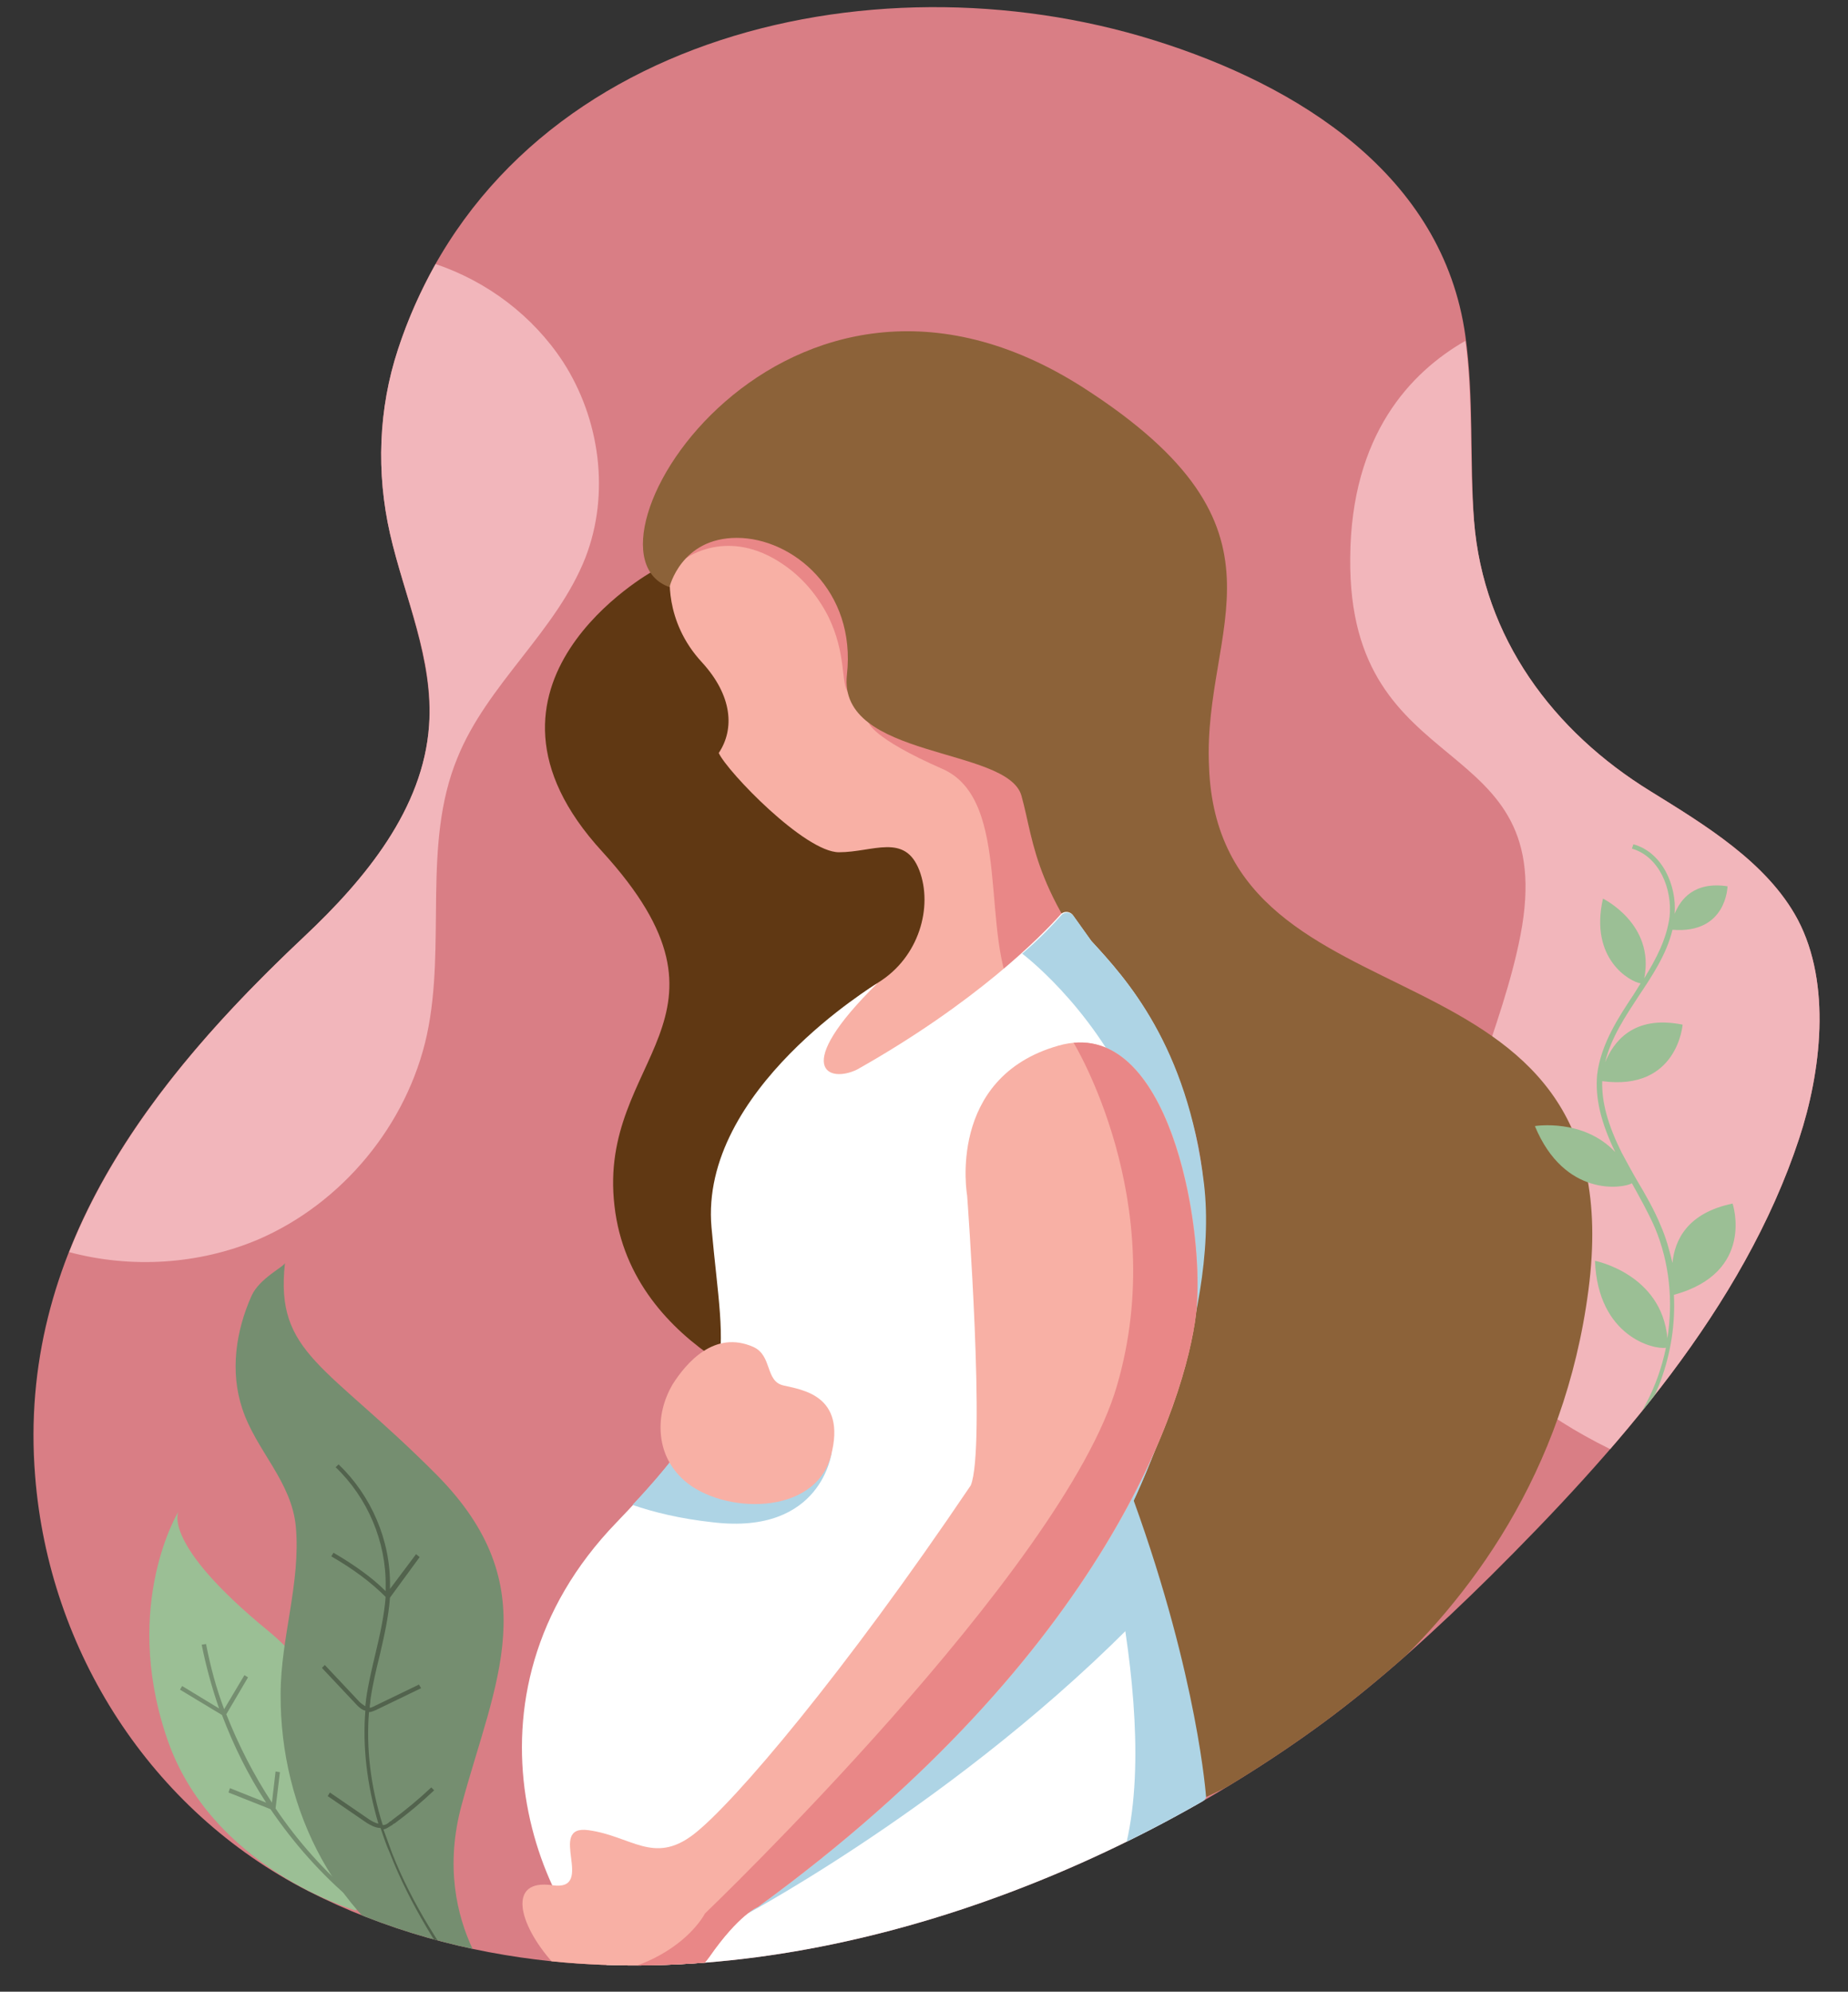 <svg xmlns="http://www.w3.org/2000/svg" xmlns:xlink="http://www.w3.org/1999/xlink" version="1.1" style="enable-background:new 0 0 414 310.4;" xml:space="preserve" width="255.19" height="274.952"><rect width="100%" height="100%" fill="#333333" stroke="none"/><rect id="backgroundrect" width="100%" height="100%" x="0" y="0" fill="none" stroke="none" style="" class=""/>
<style type="text/css">
	.st0{fill:#391540;}
	.st1{clip-path:url(#SVGID_1_);fill:#D97E85;}
	.st2{clip-path:url(#SVGID_1_);fill:#F2B6BB;}
	.st3{clip-path:url(#SVGID_1_);fill:#603813;}
	.st4{clip-path:url(#SVGID_1_);fill:#F8B0A5;}
	.st5{clip-path:url(#SVGID_1_);fill:#E98787;}
	.st6{clip-path:url(#SVGID_1_);fill:#8C6239;}
	.st7{clip-path:url(#SVGID_1_);fill:#FFFFFF;}
	.st8{clip-path:url(#SVGID_1_);fill:#AED4E5;}
	.st9{clip-path:url(#SVGID_1_);}
	.st10{fill:#9BBF95;}
	.st11{fill:#758E70;}
	.st12{fill:#52634D;}
</style>

<g class="currentLayer" style=""><title>Layer 1</title><g id="svg_1" class="">
	<defs transform="translate(-79.048,-19.048) ">
		<path id="SVGID_3_" d="M155.2,289.8c-11.6-1.2-23-4.3-33.6-9.7c-21.7-11.1-35.8-33.1-37.7-57.3c-2.5-31,16-54.6,37.2-74.5    c8.4-7.9,16.4-17.6,17.2-29.1c0.6-9.2-3.4-17.7-5.4-26.5c-1.9-8.4-1.6-17.2,1.1-25.4c14.1-43,65-55,104.4-42.7    c19.9,6.2,39.9,18.6,43,40.8c1.2,8.5,0.6,17.1,1.2,25.6c1.3,16.1,10.9,29,24.4,37.3c7.3,4.5,16.1,9.8,20.3,17.7    c4.7,8.9,3.2,21.1,0.2,30.2c-7.7,23.4-25.4,43.3-42.6,60.4c-7.3,7.2-15,14.3-23.3,20.4C232.8,278.1,192.4,293.6,155.2,289.8z"/>
	</defs>
	<clipPath id="SVGID_1_" transform="translate(-79.048,-19.048) ">
		<use xlink:href="#SVGID_3_" style="overflow:visible;" id="svg_2"/>
	</clipPath>
	<path class="st1" d="M76.152,270.752 c-11.6,-1.2 -23,-4.3 -33.6,-9.7 c-21.7,-11.1 -35.8,-33.1 -37.7,-57.3 c-2.5,-31 16,-54.6 37.2,-74.5 c8.4,-7.9 16.4,-17.6 17.2,-29.1 c0.6,-9.2 -3.4,-17.7 -5.4,-26.5 c-1.9,-8.4 -1.6,-17.2 1.1,-25.4 c14.1,-43 65,-55 104.4,-42.7 c19.9,6.2 39.9,18.6 43,40.8 c1.2,8.5 0.6,17.1 1.2,25.6 c1.3,16.1 10.9,29 24.4,37.3 c7.3,4.5 16.1,9.8 20.3,17.7 c4.7,8.9 3.2,21.1 0.2,30.2 c-7.7,23.4 -25.4,43.3 -42.6,60.4 c-7.3,7.2 -15,14.3 -23.3,20.4 C153.752,259.052 113.352,274.552 76.152,270.752 z" id="svg_3"/>
	<path class="st2" d="M60.152,36.452 c-2,3.6 -3.8,7.5 -5.2,11.8 c-2.7,8.2 -3,17 -1.1,25.4 c2,8.8 6.1,17.3 5.4,26.5 c-0.8,11.5 -8.8,21.2 -17.2,29.1 c-13.5,12.7 -25.9,26.9 -32.5,43.6 c8.6,2.3 17.9,1.7 26,-1.7 c11.7,-5 20.7,-15.9 23.4,-28.3 c2.7,-12.6 -0.7,-26.3 4.2,-38.2 c4.1,-10.2 13.7,-17.5 17.7,-27.7 c3.4,-8.8 2,-19.1 -3.1,-27 C73.552,43.552 67.252,38.852 60.152,36.452 z" id="svg_4"/>
	<path class="st2" d="M248.252,126.952 c-4.2,-7.9 -12.9,-13.1 -20.3,-17.7 c-13.5,-8.3 -23.1,-21.2 -24.4,-37.3 c-0.7,-8.3 -0.1,-16.7 -1.2,-24.9 c-7.5,4.3 -15.8,12.9 -15.9,30 c-0.3,31.6 29.1,23.3 23.5,52.1 c-4.9,25.3 -26.7,51.6 12.4,70.9 c11.1,-12.8 20.9,-27.1 26.1,-42.9 C251.452,148.052 253.052,135.852 248.252,126.952 z" id="svg_5"/>
	<path class="st3" d="M90.152,78.852 c0,0 -28.2,15.6 -7,38.7 c21.1,23.1 -0.7,28.4 1.7,48.9 c2.3,20.5 26.4,27.1 26.4,27.1 l29.9,-61.8 l-15.7,-23.3 l-25.1,-21.7 C100.252,86.852 98.452,72.052 90.152,78.852 z" id="svg_6"/>
	<path class="st4" d="M92.552,79.052 c0,0 -1,6.6 4.4,12.4 c4.2,4.6 4.5,9.2 2.3,12.5 c1.2,2.6 11.9,13.7 16.6,13.7 c4.7,0 9.1,-2.7 11.1,2.5 c1.9,5 0,12 -5.7,15.5 c-5.7,3.5 -15.2,12.6 -18.7,18.7 c-3.5,6.2 48,-17.4 48.2,-22.9 c0.2,-5.5 -5.3,0.7 -4,-19.4 c1.3,-20 -28,-50.7 -28,-50.7 S95.652,60.552 92.552,79.052 z" id="svg_7"/>
	<path class="st5" d="M94.752,77.052 c0,0 5.8,-4.3 13.3,0.8 c2.7,1.8 4.8,4.3 6.3,7.2 c2.6,5.3 1.7,9.2 2.8,10.6 c2.2,2.6 17.1,-17.1 17.1,-17.1 l-32.8,-8.9 C101.352,69.652 93.252,73.752 94.752,77.052 z" id="svg_8"/>
	<path class="st5" d="M119.952,99.752 c0,0 0.4,2.1 10.2,6.4 c9.8,4.3 5,23.4 10.1,31.7 c5.1,8.4 17.9,-12.6 17.9,-12.6 L135.252,93.952 L119.952,99.752 z" id="svg_9"/>
	<path class="st6" d="M92.452,81.052 c0,0 1.6,-6.8 9.3,-6.8 c7.7,0 16.5,7.3 15.2,18.9 c-1.3,11.7 22.2,9.9 24.1,16.7 c1.9,6.8 1.5,13.7 15.3,29.7 c13.9,16.1 12.8,38.6 0,67.6 c0,0 6.9,23.1 10,41 c0,0 46.4,-19.4 53,-70.1 s-51.1,-33.9 -52.4,-72.3 c-0.9,-19.4 13.2,-32.6 -17.3,-52.2 C108.352,27.052 77.952,75.952 92.452,81.052 z" id="svg_10"/>
	<path class="st7" d="M121.152,135.752 c0,0 -24.6,14.7 -22.9,33.7 c1.7,19 4.6,22.3 -13.1,40.7 c-23.4,24.2 -10.7,55.5 1.8,63.7 c12.6,8.3 64.9,-2.5 79.4,-25.6 c0,0 -1.1,-16.4 -10,-41 c0,0 12.1,-24.9 9.8,-44 c-2.3,-19 -10.7,-28.2 -15.5,-33.4 l-2.5,-3.5 c-0.4,-0.6 -1.3,-0.6 -1.7,-0.1 c-2.7,3 -11.6,12.1 -28.1,21.4 C114.452,149.552 109.152,147.552 121.152,135.752 z" id="svg_11"/>
	<path class="st8" d="M166.252,163.352 c-2.3,-19 -10.7,-28.2 -15.5,-33.4 l-2.5,-3.5 c-0.4,-0.6 -1.3,-0.6 -1.7,-0.1 c-1,1.1 -2.7,3 -5.4,5.3 c0,0 0,0 0,0 c0,0 37,27.6 9.6,71.9 c0,0 11.7,39.6 2.5,57.3 c5.6,-3.7 10.3,-7.9 13.3,-12.7 c0,0 -1.1,-16.4 -10,-41 C156.452,207.352 168.552,182.352 166.252,163.352 z" id="svg_12"/>
	<path class="st8" d="M98.452,210.152 c15.1,1.8 16.4,-9.7 16.4,-9.7 l-18,-4.5 l-0.4,0.2 c-1.9,3.3 -4.7,6.9 -9.1,11.6 C90.252,208.752 93.852,209.652 98.452,210.152 z" id="svg_13"/>
	<path class="st8" d="M156.452,207.352 c0,0 2.7,-5.6 5.4,-13.6 c-5.7,0.9 -11.1,2.8 -11.1,2.8 l-47.5,67.6 c0,0 32.3,-17.3 57.3,-44.3 C159.452,215.952 158.052,211.752 156.452,207.352 z" id="svg_14"/>
	<path class="st4" d="M133.552,165.052 c0,0 -2.9,-16.3 12.6,-20.7 c15.4,-4.4 20.4,25.5 19,37.1 c-1.4,11.6 -12,46.5 -60.5,81.8 c0,0 -2.6,1 -6.7,6.9 c-4.1,5.9 -17,6 -21.7,0.7 c-4.7,-5.3 -6.2,-11.5 0,-10.6 c6.2,0.9 -0.9,-8.4 5,-7.6 s9,4.8 14.5,0.6 c5.6,-4.3 20.9,-22.4 38.3,-48.2 C136.152,200.052 133.552,165.052 133.552,165.052 z" id="svg_15"/>
	<path class="st4" d="M91.252,197.952 c-0.2,-2.4 0.4,-4.7 1.6,-6.8 c1.9,-3 5.8,-7.6 11.2,-5.2 c2.6,1.2 1.6,4.7 4.1,5.3 c2.5,0.6 8.8,1.3 6.6,9.7 c-2.2,8.4 -15,8.1 -20.3,3.4 C92.452,202.552 91.452,200.352 91.252,197.952 z" id="svg_16"/>
	<path class="st5" d="M165.152,181.452 c1.3,-11 -3.2,-38.8 -16.9,-37.5 l0,0 c0,0 13.4,21.9 6,47.3 c-7.3,25.4 -56.9,72.9 -56.9,72.9 s-4.1,8.2 -18.3,8.9 l0,0 c5.8,2.9 15.4,2.1 18.9,-2.9 c4.1,-5.9 6.7,-6.9 6.7,-6.9 C153.152,227.952 163.752,192.952 165.152,181.452 z" id="svg_17"/>
	<g class="st9" id="svg_18">
		<g id="svg_19">
			<g id="svg_20">
				<path class="st10" d="M49.152,263.752 c0,0 -20.2,-5.8 -26.2,-24.1 c-6.1,-18.3 1.7,-31 1.7,-31 s-2.5,4.3 12.4,16.5 C51.952,237.352 50.952,260.552 49.152,263.752 z" id="svg_21"/>
			</g>
			<path class="st11" d="M49.052,261.952 c-4.2,-3.6 -7.9,-7.7 -11,-12.3 l0.6,-5 l-0.6,-0.1 l-0.5,4.3 c-2.5,-3.8 -4.6,-7.9 -6.3,-12.2 l3,-5.1 l-0.5,-0.3 L30.952,235.952 c-1.1,-2.9 -1.9,-5.9 -2.5,-9 l-0.6,0.1 c0.6,3 1.4,5.9 2.4,8.8 l-5.1,-3.1 l-0.3,0.5 l5.8,3.5 c1.6,4.2 3.6,8.3 6.1,12.1 l-5,-2 l-0.2,0.6 l5.8,2.3 c3.2,4.7 7,9 11.4,12.7 L49.052,261.952 z" id="svg_22"/>
		</g>
		<g id="svg_23">
			<g id="svg_24">
				<path class="st11" d="M70.252,276.352 c0,0 -11.1,-10.3 -6.5,-27.2 c4.6,-17 11.8,-30.1 -3.4,-45.5 c-15.3,-15.4 -22.4,-16.7 -21,-29.3 c-0.1,0.5 -3.5,2.1 -4.6,4.5 c-2.2,4.9 -3,10.5 -1.3,15.6 c1.9,5.8 6.8,10 7.4,16.3 c0.7,7.7 -2.1,15.4 -2.1,23.1 c-0.1,16.1 7.8,31.7 22.4,39.1 C63.352,274.052 68.452,274.752 70.252,276.352 z" id="svg_25"/>
			</g>
			<path class="st12" d="M54.152,255.852 c-0.4,-1.1 -0.8,-2.2 -1.2,-3.3 c0.5,-0.1 0.8,-0.4 1.2,-0.6 c0.1,-0.1 0.2,-0.2 0.3,-0.2 c1.9,-1.4 3.7,-2.9 5.5,-4.6 l-0.4,-0.4 c-1.7,1.6 -3.5,3.1 -5.4,4.5 c-0.1,0.1 -0.2,0.2 -0.3,0.2 c-0.3,0.3 -0.6,0.5 -1,0.5 c-1.7,-5.4 -2.3,-10.7 -1.9,-15.6 c0.4,0 0.7,-0.2 1,-0.3 c0.1,0 0.1,-0.1 0.2,-0.1 l6,-2.9 l-0.3,-0.5 l-6,2.9 c-0.1,0 -0.1,0.1 -0.2,0.1 c-0.2,0.1 -0.4,0.2 -0.6,0.2 c0,-0.4 0.1,-0.7 0.1,-1.1 c0.3,-2.1 0.8,-4.2 1.3,-6.2 c0.6,-2.6 1.2,-5.2 1.4,-7.9 l4.1,-5.6 l-0.5,-0.4 l-3.6,4.8 c0,-0.1 0,-0.3 0,-0.4 c0.1,-6.3 -2.6,-12.5 -7.1,-16.8 l-0.4,0.4 c4.4,4.2 7,10.3 6.9,16.4 c0,0.2 0,0.5 0,0.7 c-1.9,-1.9 -4.3,-3.6 -7.2,-5.3 l-0.3,0.5 c3.1,1.8 5.5,3.6 7.5,5.6 c-0.2,2.6 -0.8,5.3 -1.4,7.8 c-0.5,2.1 -1,4.2 -1.3,6.3 c0,0.3 -0.1,0.7 -0.1,1 c-0.3,-0.2 -0.6,-0.4 -0.8,-0.6 l-4.8,-5.1 l-0.4,0.4 l4.8,5.1 c0.3,0.3 0.7,0.7 1.2,0.8 c-0.4,4.9 0.2,10.2 1.8,15.6 c-0.5,-0.1 -1,-0.4 -1.3,-0.6 l-5.4,-3.7 l-0.3,0.5 l5.4,3.7 c0.5,0.3 1.2,0.7 1.9,0.7 c0.4,1.2 0.8,2.4 1.3,3.5 c2.8,7.2 7,13.6 10.8,19 l0.5,-0.3 C61.152,269.352 56.952,262.952 54.152,255.852 z" id="svg_26"/>
		</g>
		<path class="st10" d="M239.252,166.152 c-6.3,1.3 -8,5.1 -8.3,8.2 c-0.4,-1.7 -0.9,-3.5 -1.6,-5.1 c-0.9,-2.2 -2.1,-4.3 -3.3,-6.3 c-0.7,-1.2 -1.4,-2.5 -2.1,-3.8 c-1.9,-3.8 -2.8,-7 -2.7,-9.9 c10.4,1.4 11.1,-7.8 11.1,-7.8 c-6.9,-1.4 -9.6,2.5 -10.7,5.2 c0.8,-3.4 2.9,-6.5 4.6,-9.1 c1.8,-2.7 3.9,-5.8 4.7,-9.2 c7.5,0.6 7.6,-6 7.6,-6 c-4.6,-0.7 -6.5,1.8 -7.3,3.8 c0.3,-3.9 -1.7,-8.5 -5.7,-9.6 l-0.2,0.6 c3.8,1.1 5.6,5.6 5.2,9.4 c-0.4,3.1 -1.9,5.9 -3.5,8.5 c1.5,-7.5 -5.7,-11 -5.7,-11 c-1.9,8.4 3.8,11.5 5.2,11.7 c-0.3,0.5 -0.7,1.1 -1,1.6 c-2,3 -4.5,6.8 -5,11 c-0.3,3.2 0.5,6.6 2.5,10.7 c-4.4,-4.7 -11.1,-3.6 -11.1,-3.6 c4.1,9.9 12.2,8.6 13.4,7.9 c0,0 0,0 0,0 c1.1,2 2.3,4.1 3.2,6.2 c2,4.8 2.5,10.1 1.7,15.2 c-0.8,-8.9 -10,-10.7 -10,-10.7 c0.4,10.5 8.2,12.3 9.8,12 c-1.1,5.3 -3.6,10.3 -7.5,14.2 l0.4,0.4 c5.7,-5.7 8.6,-13.9 8.2,-21.9 C242.452,175.652 239.252,166.152 239.252,166.152 z" id="svg_27"/>
	</g>
</g></g></svg>